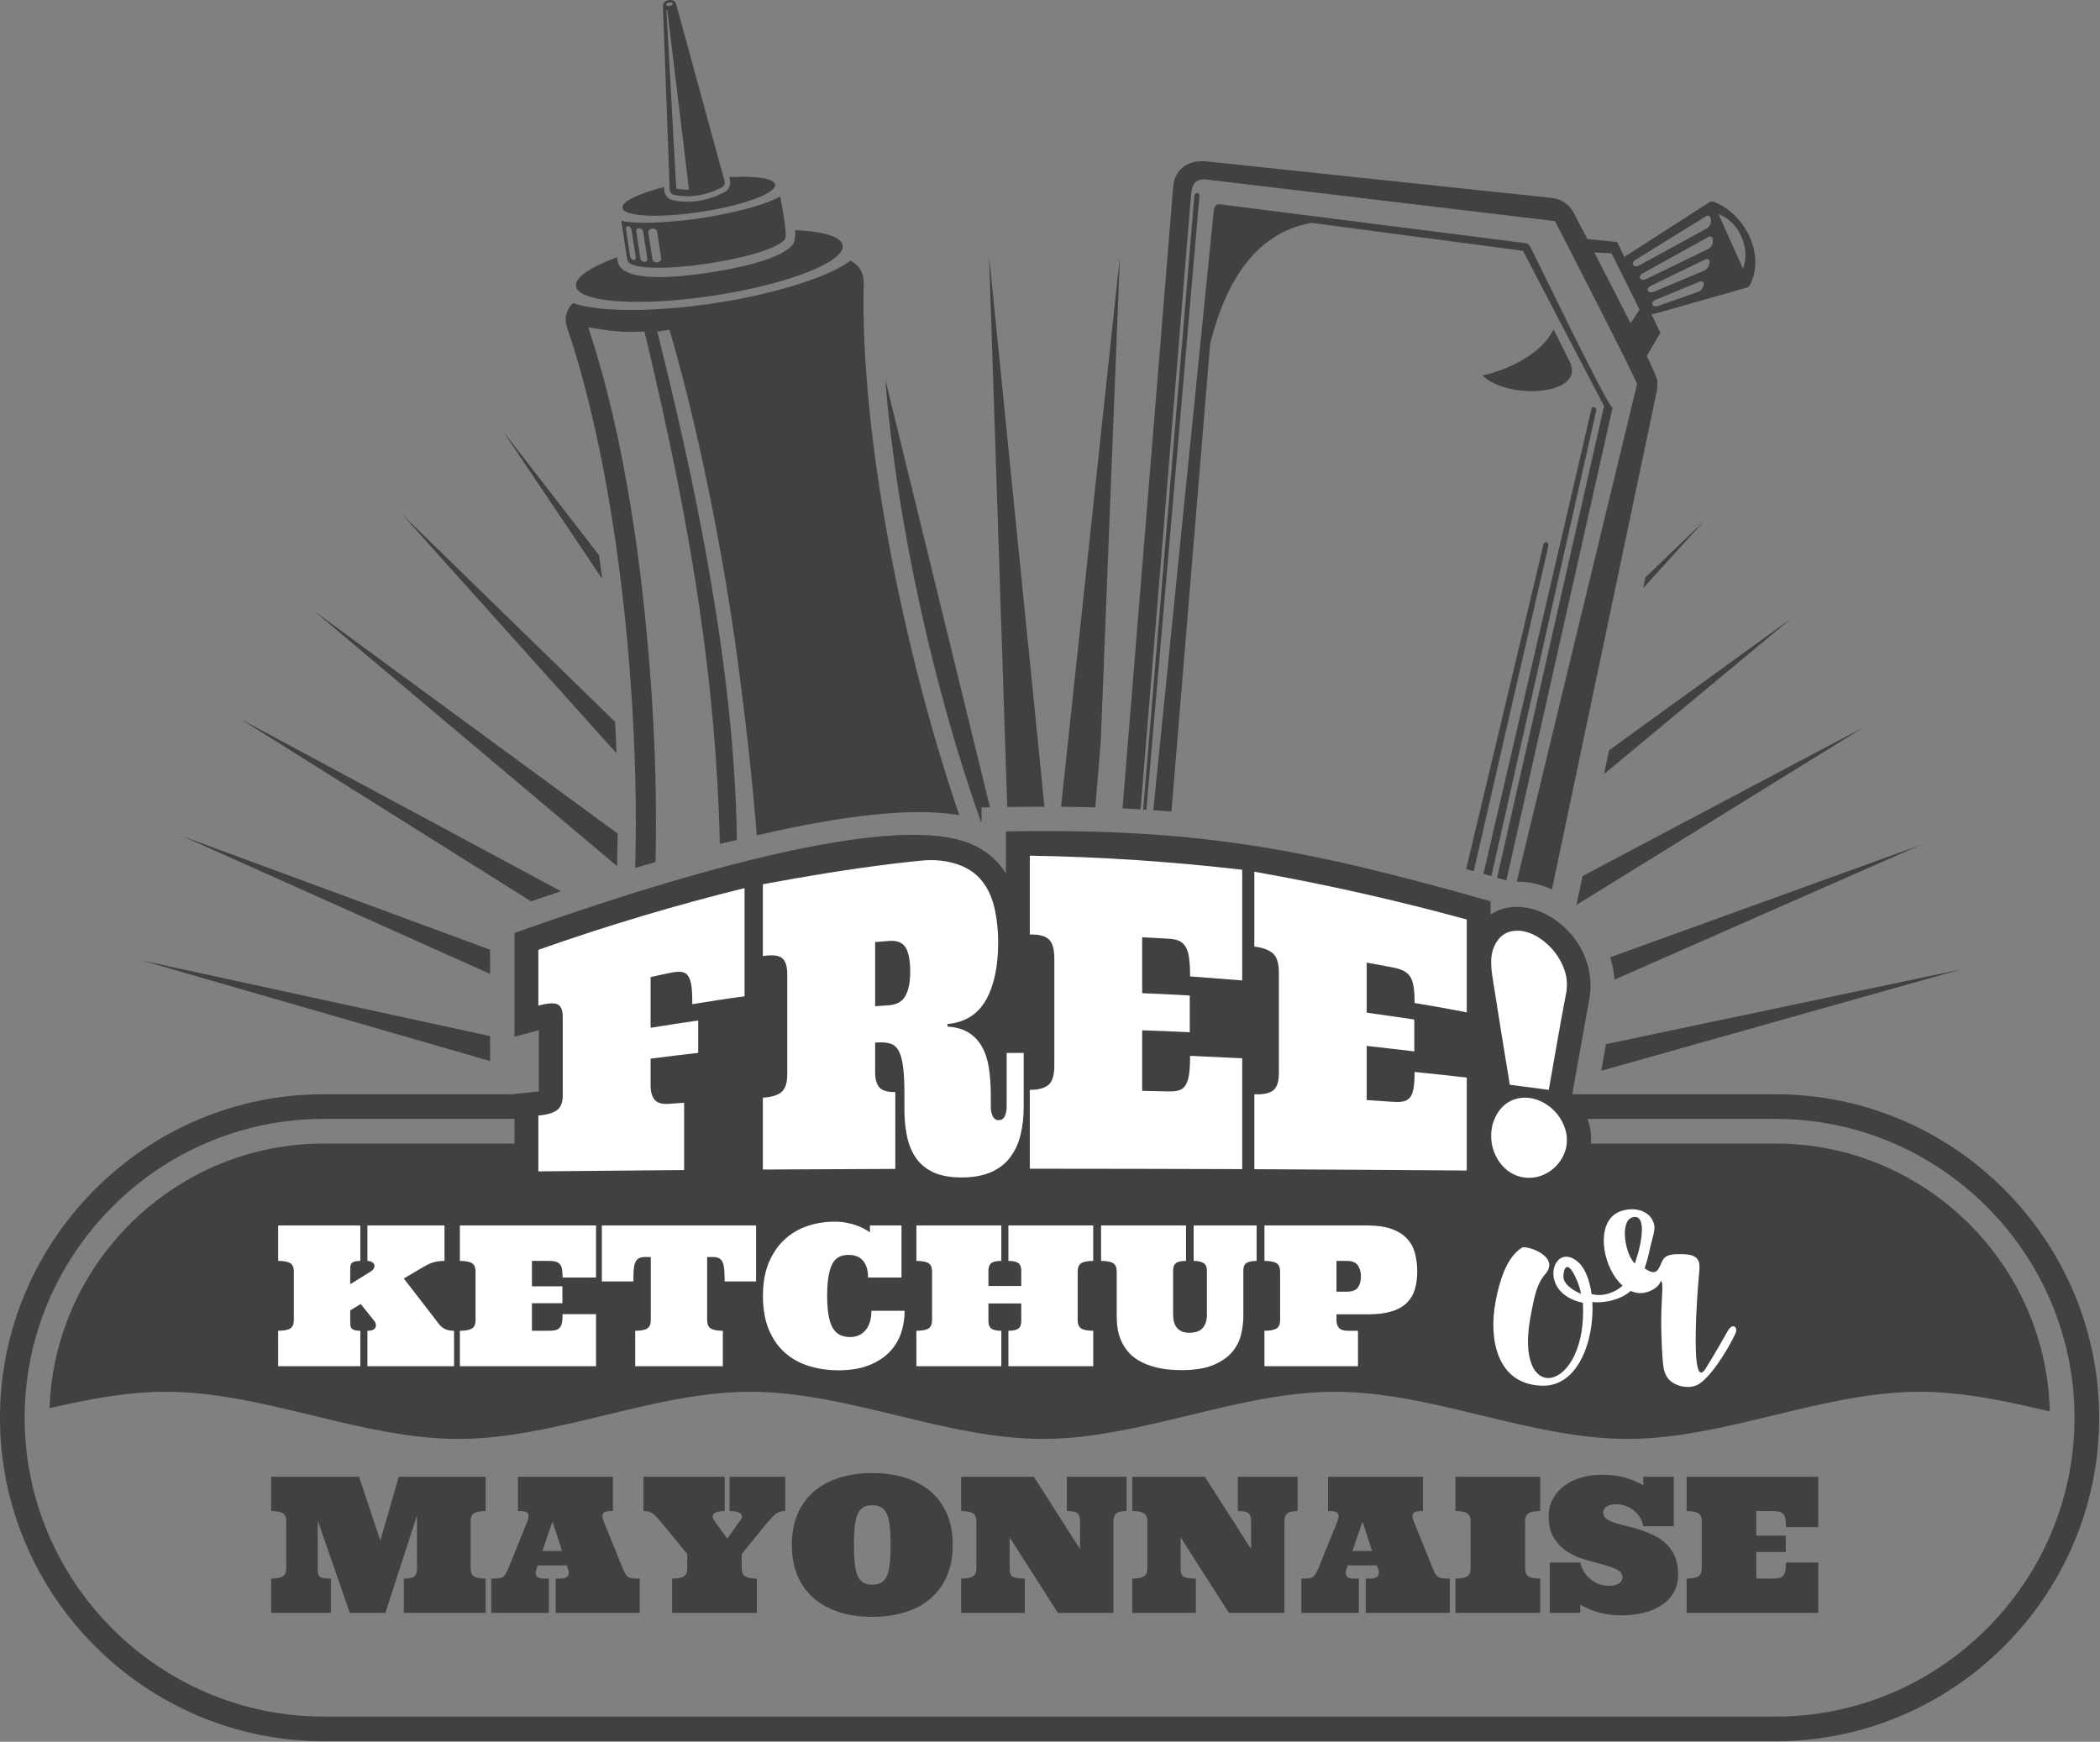 <?xml version="1.0" encoding="UTF-8" standalone="no"?>
<!DOCTYPE svg PUBLIC "-//W3C//DTD SVG 1.1//EN" "http://www.w3.org/Graphics/SVG/1.1/DTD/svg11.dtd">
<svg width="100%" height="100%" viewBox="0 0 258 214" version="1.1" xmlns="http://www.w3.org/2000/svg" xmlns:xlink="http://www.w3.org/1999/xlink" xml:space="preserve" xmlns:serif="http://www.serif.com/" style="fill-rule:evenodd;clip-rule:evenodd;stroke-linejoin:round;stroke-miterlimit:1.414;">
    <rect x="0" y="0" width="258" height="214" fill="#808080" stroke="none"/>
    <g transform="matrix(1,0,0,1,-379.582,-28.59)">
        <g transform="matrix(1,0,0,1,0,-0.001)">
            <path d="M588.941,92.607L588.136,93.381L581.729,99.546L581.455,100.85L588.136,93.495L588.941,92.607Z" style="fill:rgb(65,64,66);fill-rule:nonzero;"/>
        </g>
        <g transform="matrix(1,0,0,1,0,-0.001)">
            <path d="M447.461,112.386L455.324,121.149C455.277,119.865 455.218,118.575 455.151,117.281L447.461,109.79L438.753,101.305L429.001,91.802L438.753,102.678L447.461,112.386Z" style="fill:rgb(65,64,66);fill-rule:nonzero;"/>
        </g>
        <g transform="matrix(1,0,0,1,0,-0.001)">
            <path d="M424.472,139.626L402.034,131.349L424.472,141.389L438.753,147.783L439.792,148.248L439.792,145.278L438.753,144.896L424.472,139.626Z" style="fill:rgb(65,64,66);fill-rule:nonzero;"/>
        </g>
        <g transform="matrix(1,0,0,1,0,-0.001)">
            <path d="M424.472,152.567L396.996,146.597L424.472,154.534L438.753,158.659L439.792,158.961L439.792,155.898L438.753,155.669L424.472,152.567Z" style="fill:rgb(65,64,66);fill-rule:nonzero;"/>
        </g>
        <g transform="matrix(1,0,0,1,0,-0.001)">
            <path d="M438.753,132.858L424.472,125.181L409.147,116.948L424.472,126.561L438.753,135.526L444.826,139.339C445.704,139.037 446.583,138.739 447.461,138.447L448.505,138.097L447.461,137.538L438.753,132.858Z" style="fill:rgb(65,64,66);fill-rule:nonzero;"/>
        </g>
        <g transform="matrix(1,0,0,1,0,-0.001)">
            <path d="M453.567,99.712C453.44,98.734 453.31,97.769 453.173,96.801L447.461,89.419L441.357,81.537L447.461,90.626L453.567,99.712Z" style="fill:rgb(65,64,66);fill-rule:nonzero;"/>
        </g>
        <g transform="matrix(1,0,0,1,0,-0.001)">
            <path d="M599.624,104.597L588.136,112.913L577.26,120.778L576.646,123.703L588.136,114.151L599.624,104.597Z" style="fill:rgb(65,64,66);fill-rule:nonzero;"/>
        </g>
        <g transform="matrix(1,0,0,1,0,-0.001)">
            <path d="M577.41,146.208C577.687,147.096 577.861,148.016 577.933,148.956L588.136,144.466L615.509,132.424L588.136,142.329L577.41,146.208Z" style="fill:rgb(65,64,66);fill-rule:nonzero;"/>
        </g>
        <g transform="matrix(1,0,0,1,0,-0.001)">
            <path d="M588.136,154.517L576.892,156.883L576.306,160.151L588.136,156.821L620.394,147.728L588.136,154.517Z" style="fill:rgb(65,64,66);fill-rule:nonzero;"/>
        </g>
        <g transform="matrix(1,0,0,1,0,-0.001)">
            <path d="M608.536,117.954L588.136,128.754L574.009,136.23L573.26,139.779L588.136,130.579L608.536,117.954Z" style="fill:rgb(65,64,66);fill-rule:nonzero;"/>
        </g>
        <g transform="matrix(1,0,0,1,0,-0.001)">
            <path d="M488.354,75.24C489.684,92.354 494.241,113.093 500.089,129.541L500.17,129.576L500.17,127.796L501.154,127.779L501.207,127.779L501.154,127.571L488.354,75.24Z" style="fill:rgb(65,64,66);fill-rule:nonzero;"/>
        </g>
        <g transform="matrix(1,0,0,1,0,-0.001)">
            <path d="M438.753,118.759L424.472,108.281L418.197,103.678L424.472,108.968L438.753,120.997L447.461,128.331L455.394,135.013C455.432,133.698 455.456,132.365 455.468,131.016L447.461,125.142L438.753,118.759Z" style="fill:rgb(65,64,66);fill-rule:nonzero;"/>
        </g>
        <g transform="matrix(1,0,0,1,0,-0.001)">
            <path d="M501.101,60.134L501.154,61.709L503.33,127.744C504.855,127.72 506.382,127.706 507.902,127.709L501.154,60.651L501.101,60.134Z" style="fill:rgb(65,64,66);fill-rule:nonzero;"/>
        </g>
        <g transform="matrix(1,0,0,1,0,-0.001)">
            <path d="M514.154,127.793L514.827,119.546L517.162,60.214L509.938,127.716C511.347,127.73 512.749,127.758 514.154,127.793Z" style="fill:rgb(65,64,66);fill-rule:nonzero;"/>
        </g>
        <g transform="matrix(1,0,0,1,0,-0.001)">
            <path d="M597.733,163.041L508.53,163.041L419.328,163.041C397.468,163.041 379.582,180.929 379.582,202.789C379.582,224.649 397.468,242.534 419.328,242.534L597.733,242.534C619.596,242.534 637.481,224.649 637.481,202.789C637.481,180.929 619.596,163.041 597.733,163.041ZM597.733,239.505L508.53,239.505L419.328,239.505C399.133,239.505 382.611,222.984 382.611,202.789C382.611,182.591 399.133,166.07 419.328,166.07L597.733,166.07C617.931,166.07 634.452,182.591 634.452,202.789C634.452,222.984 617.931,239.505 597.733,239.505Z" style="fill:rgb(65,64,66);"/>
        </g>
        <g transform="matrix(1,0,0,1,0,-0.001)">
            <path d="M419.328,169.099L597.733,169.099C616.005,169.099 631,183.836 631.413,202.015C626.081,200.739 620.752,199.597 615.419,199.597C603.45,199.597 591.481,205.388 579.512,205.388C567.543,205.388 555.574,199.597 543.601,199.597C531.635,199.597 519.663,205.388 507.693,205.388C495.724,205.388 483.755,199.597 471.784,199.597C459.815,199.597 447.844,205.388 435.875,205.388C423.906,205.388 411.935,199.597 399.966,199.597C395.199,199.597 390.432,200.513 385.664,201.616C386.285,183.624 401.191,169.099 419.328,169.099Z" style="fill:rgb(65,64,66);"/>
        </g>
        <g transform="matrix(1,0,0,1,0,-0.001)">
            <path d="M422.608,186.383L424.931,184.939C425.221,184.783 425.412,184.62 425.502,184.45C425.59,184.284 425.615,184.131 425.571,183.996C425.528,183.857 425.427,183.743 425.266,183.652C425.106,183.562 424.924,183.517 424.721,183.517L424.721,179.163L434.192,179.163L434.192,183.517C433.693,183.517 433.254,183.572 432.879,183.677C432.503,183.784 432.085,183.972 431.624,184.246L429.193,185.678L433.136,190.785C433.278,190.986 433.417,191.17 433.554,191.33C433.691,191.489 433.839,191.628 434,191.743C434.16,191.854 434.349,191.944 434.564,192.006C434.779,192.069 435.046,192.1 435.367,192.1L435.367,196.454L424.721,196.454L424.721,192.1C425.058,192.1 425.302,192.051 425.455,191.958C425.608,191.864 425.703,191.749 425.741,191.611C425.781,191.476 425.778,191.344 425.731,191.212C425.684,191.083 425.635,190.986 425.589,190.924L423.899,188.811L422.608,189.599L422.608,190.924C422.608,191.136 422.615,191.312 422.631,191.455C422.647,191.594 422.697,191.715 422.784,191.812C422.871,191.909 422.997,191.982 423.166,192.027C423.334,192.076 423.563,192.1 423.852,192.1L423.852,196.454L413.756,196.454L413.756,192.1C414.445,192.1 414.939,192.006 415.236,191.823C415.533,191.639 415.682,191.291 415.682,190.785L415.682,184.846C415.682,184.329 415.533,183.978 415.236,183.794C414.939,183.611 414.445,183.517 413.756,183.517L413.756,179.163L423.852,179.163L423.852,183.517C423.563,183.517 423.334,183.541 423.166,183.59C422.997,183.635 422.871,183.708 422.784,183.805C422.697,183.906 422.647,184.027 422.631,184.169C422.615,184.315 422.608,184.492 422.608,184.704L422.608,186.383Z" style="fill:white;fill-rule:nonzero;"/>
        </g>
        <g transform="matrix(1,0,0,1,0,-0.001)">
            <path d="M447.046,192.1C447.367,192.1 447.634,192.072 447.85,192.017C448.064,191.961 448.236,191.857 448.366,191.705C448.495,191.552 448.584,191.344 448.63,191.077C448.677,190.813 448.701,190.473 448.701,190.057L452.809,190.057L452.809,196.454L436.082,196.454L436.082,192.1C436.77,192.1 437.265,192.006 437.561,191.823C437.858,191.639 438.007,191.291 438.007,190.785L438.007,184.846C438.007,184.329 437.858,183.978 437.561,183.794C437.265,183.611 436.77,183.517 436.082,183.517L436.082,179.163L452.809,179.163L452.809,185.561L448.701,185.561C448.701,185.147 448.677,184.808 448.63,184.54C448.584,184.273 448.495,184.065 448.366,183.919C448.236,183.77 448.064,183.666 447.85,183.607C447.634,183.548 447.367,183.517 447.046,183.517L444.934,183.517L444.934,186.639L448.677,186.639L448.677,188.717L444.934,188.717L444.934,192.1L447.046,192.1Z" style="fill:white;fill-rule:nonzero;"/>
        </g>
        <g transform="matrix(1,0,0,1,0,-0.001)">
            <path d="M472.471,179.163L472.471,186.042L468.61,186.042C468.61,185.519 468.596,185.061 468.568,184.676C468.541,184.287 468.48,183.975 468.386,183.735C468.293,183.496 468.15,183.323 467.958,183.208C467.767,183.094 467.51,183.038 467.189,183.038L466.46,183.038L466.46,190.785C466.46,191.291 466.61,191.639 466.908,191.823C467.205,192.006 467.697,192.1 468.386,192.1L468.386,196.454L457.623,196.454L457.623,192.1C458.311,192.1 458.802,192.006 459.095,191.823C459.389,191.639 459.536,191.291 459.536,190.785L459.536,183.038L458.819,183.038C458.499,183.038 458.242,183.094 458.051,183.208C457.858,183.323 457.714,183.496 457.617,183.735C457.519,183.975 457.458,184.287 457.435,184.676C457.411,185.061 457.399,185.519 457.399,186.042L453.525,186.042L453.525,179.163L472.471,179.163Z" style="fill:white;fill-rule:nonzero;"/>
        </g>
        <g transform="matrix(1,0,0,1,0,-0.001)">
            <path d="M482.097,178.695C482.621,178.695 483.112,178.736 483.57,178.823C484.027,178.91 484.444,179.021 484.82,179.16C485.195,179.295 485.52,179.44 485.793,179.593C486.067,179.746 486.292,179.885 486.463,180.009L486.463,179.163L490.336,179.163L490.336,185.561L486.229,185.561C486.229,185.037 486.163,184.6 486.035,184.246C485.906,183.895 485.733,183.607 485.518,183.389C485.302,183.17 485.051,183.014 484.761,182.92C484.472,182.827 484.158,182.778 483.821,182.778C483.36,182.778 482.964,182.868 482.636,183.041C482.307,183.219 482.04,183.503 481.832,183.895C481.625,184.287 481.469,184.808 481.363,185.457C481.257,186.105 481.204,186.896 481.204,187.826C481.204,188.773 481.261,189.567 481.376,190.202C481.488,190.841 481.66,191.357 481.891,191.753C482.121,192.148 482.418,192.433 482.777,192.61C483.138,192.787 483.568,192.873 484.069,192.873C484.404,192.873 484.73,192.808 485.043,192.679C485.356,192.551 485.632,192.353 485.87,192.086C486.109,191.823 486.296,191.489 486.434,191.09C486.571,190.691 486.638,190.209 486.638,189.647L490.723,189.647C490.723,190.64 490.567,191.58 490.255,192.464C489.941,193.349 489.452,194.123 488.788,194.789C488.122,195.452 487.276,195.982 486.252,196.371C485.226,196.763 484.01,196.957 482.602,196.957C481.334,196.957 480.133,196.787 479.004,196.444C477.873,196.097 476.886,195.559 476.044,194.824C475.203,194.088 474.539,193.141 474.05,191.989C473.561,190.834 473.316,189.446 473.316,187.826C473.316,186.206 473.564,184.821 474.062,183.666C474.558,182.511 475.215,181.567 476.034,180.832C476.851,180.096 477.785,179.555 478.834,179.211C479.882,178.868 480.969,178.695 482.097,178.695Z" style="fill:white;fill-rule:nonzero;"/>
        </g>
        <g transform="matrix(1,0,0,1,0,-0.001)">
            <path d="M505.053,188.742L501.019,188.742L501.019,190.924C501.019,191.34 501.132,191.639 501.364,191.823C501.594,192.006 502.007,192.1 502.602,192.1L502.602,196.454L492.167,196.454L492.167,192.1C492.855,192.1 493.35,192.006 493.646,191.823C493.943,191.639 494.092,191.291 494.092,190.785L494.092,184.846C494.092,184.329 493.943,183.978 493.646,183.794C493.35,183.611 492.855,183.517 492.167,183.517L492.167,179.163L502.602,179.163L502.602,183.517C502.007,183.517 501.594,183.611 501.364,183.794C501.132,183.978 501.019,184.28 501.019,184.704L501.019,186.594L505.053,186.594L505.053,184.704C505.053,184.28 504.939,183.978 504.703,183.794C504.47,183.611 504.058,183.517 503.471,183.517L503.471,179.163L513.893,179.163L513.893,183.517C513.206,183.517 512.713,183.611 512.422,183.794C512.127,183.978 511.982,184.329 511.982,184.846L511.982,190.785C511.982,191.291 512.127,191.639 512.422,191.823C512.713,192.006 513.206,192.1 513.893,192.1L513.893,196.454L503.471,196.454L503.471,192.1C504.058,192.1 504.47,192.006 504.703,191.823C504.939,191.639 505.053,191.34 505.053,190.924L505.053,188.742Z" style="fill:white;fill-rule:nonzero;"/>
        </g>
        <g transform="matrix(1,0,0,1,0,-0.001)">
            <path d="M525.293,179.163L525.293,183.517C524.697,183.517 524.284,183.611 524.051,183.794C523.823,183.978 523.708,184.28 523.708,184.704L523.708,190.126C523.708,190.417 523.739,190.695 523.801,190.962C523.864,191.226 523.971,191.465 524.125,191.67C524.277,191.878 524.482,192.041 524.735,192.163C524.988,192.284 525.311,192.346 525.703,192.346C526.452,192.346 527.001,192.148 527.347,191.753C527.691,191.357 527.861,190.823 527.861,190.15L527.861,184.752C527.861,184.266 527.718,183.94 527.43,183.77C527.139,183.603 526.74,183.517 526.23,183.517L526.23,179.163L533.966,179.163L533.966,183.517C533.443,183.517 533.037,183.593 532.759,183.746C532.475,183.898 532.336,184.218 532.336,184.704L532.336,190.303C532.336,191.024 532.243,191.774 532.058,192.551C531.875,193.328 531.517,194.043 530.98,194.688C530.442,195.333 529.678,195.868 528.686,196.294C527.691,196.721 526.376,196.936 524.738,196.936C523.551,196.936 522.528,196.829 521.671,196.614C520.814,196.398 520.089,196.114 519.493,195.76C518.896,195.41 518.424,195.007 518.074,194.56C517.723,194.109 517.449,193.644 517.258,193.162C517.064,192.679 516.939,192.211 516.877,191.753C516.814,191.295 516.78,190.875 516.78,190.49L516.78,184.846C516.78,184.329 516.634,183.978 516.335,183.794C516.037,183.611 515.544,183.517 514.857,183.517L514.857,179.163L525.293,179.163Z" style="fill:white;fill-rule:nonzero;"/>
        </g>
        <g transform="matrix(1,0,0,1,0,-0.001)">
            <path d="M543.778,190.081L543.778,190.785C543.778,191.198 543.882,191.52 544.09,191.753C544.298,191.986 544.673,192.1 545.221,192.1L546.421,192.1L546.421,196.454L534.927,196.454L534.927,192.1C535.618,192.1 536.111,192.006 536.409,191.823C536.704,191.639 536.853,191.291 536.853,190.785L536.853,184.846C536.853,184.329 536.704,183.978 536.409,183.794C536.111,183.611 535.618,183.517 534.927,183.517L534.927,179.163L547.594,179.163C548.752,179.163 549.724,179.302 550.504,179.576C551.286,179.85 551.917,180.231 552.388,180.721C552.861,181.21 553.201,181.8 553.398,182.497C553.596,183.194 553.7,183.961 553.7,184.797C553.7,185.644 553.596,186.39 553.398,187.042C553.201,187.69 552.861,188.242 552.388,188.7C551.917,189.158 551.286,189.501 550.504,189.734C549.724,189.966 548.752,190.081 547.594,190.081L543.778,190.081ZM543.778,187.298L545.047,187.298C545.704,187.298 546.158,187.125 546.408,186.782C546.658,186.438 546.783,185.984 546.783,185.421C546.783,184.887 546.658,184.44 546.408,184.072C546.158,183.704 545.704,183.517 545.047,183.517L543.778,183.517L543.778,187.298Z" style="fill:white;fill-rule:nonzero;"/>
        </g>
        <g transform="matrix(1,0,0,1,0,-0.001)">
            <path d="M579.931,187.205C578.346,188.596 575.96,188.693 575.216,188.565C575.473,193.248 573.468,199.191 568.785,198.837C563.518,198.546 562.453,193.183 563.324,188.499C563.775,186.171 564.618,183.069 566.588,181.876C567.106,181.584 571.338,182.941 569.43,185.137C568.299,186.431 568.043,188.239 567.688,189.984C565.33,201.679 574.666,199.743 574.051,188.662C568.237,187.465 570.432,180.745 573.6,183.781C574.374,184.558 574.89,185.945 575.12,187.593C576.57,187.951 577.993,187.399 578.929,186.56C576.667,184.558 575.668,179.808 577.767,177.935C579.124,176.769 582.384,176.738 582.839,179.226C582.905,179.777 582.579,180.811 582.419,181.456C582.127,182.619 582.259,182.459 581.642,184.429C583.227,185.561 583.356,184.394 583.841,183.458C584.261,182.65 585.295,182.685 586.103,182.685C588.105,182.685 588.462,183.361 588.366,184.589C588.331,184.978 588.105,187.496 587.977,190.178C587.814,194.251 587.845,198.771 589.139,196.739C589.979,195.413 591.53,192.7 591.852,192.118C592.466,191.052 593.146,191.666 592.793,192.44C591.981,194.185 589.718,197.998 588.074,198.771C586.877,199.323 585.229,198.837 584.549,197.998C584.165,197.543 583.97,196.898 583.904,196.222C583.841,195.802 583.647,192.988 583.678,190.373C583.71,188.142 584.002,185.98 583.613,185.98C583.453,186.462 583.099,186.785 582.71,187.014C581.708,187.593 580.771,187.593 579.931,187.205ZM573.826,187.562C573.663,186.657 573.211,185.526 572.76,184.814C571.953,183.555 571.629,184.752 571.661,185.495C571.727,186.754 573.826,187.562 573.826,187.562ZM580.289,178.129C578.412,178.417 579.318,182.972 580.449,183.815C580.934,182.23 580.869,182.521 581.094,181.456C581.226,180.811 581.774,177.9 580.289,178.129Z" style="fill:white;fill-rule:nonzero;"/>
        </g>
        <g transform="matrix(1,0,0,1,0,-0.001)">
            <path d="M429.191,226.762L429.191,222.55C429.856,222.55 430.293,222.46 430.501,222.283C430.71,222.106 430.814,221.769 430.814,221.28L430.814,214.762L426.931,226.762L422.562,226.762L418.612,215.4L418.612,221.416C418.612,221.665 418.634,221.863 418.68,222.013C418.725,222.158 418.806,222.273 418.922,222.356C419.041,222.439 419.207,222.495 419.422,222.516C419.639,222.54 419.909,222.55 420.234,222.55L420.234,226.762L412.889,226.762L412.889,222.55C413.555,222.55 414.032,222.46 414.32,222.283C414.608,222.106 414.752,221.769 414.752,221.28L414.752,215.535C414.752,215.036 414.608,214.696 414.32,214.519C414.032,214.342 413.555,214.251 412.889,214.251L412.889,210.04L423.696,210.04L426.307,217.884L428.578,210.04L439.249,210.04L439.249,214.251C438.583,214.251 438.108,214.342 437.823,214.519C437.541,214.696 437.398,215.036 437.398,215.535L437.398,221.28C437.398,221.769 437.541,222.106 437.823,222.283C438.108,222.46 438.583,222.55 439.249,222.55L439.249,226.762L429.191,226.762Z" style="fill:rgb(65,64,66);fill-rule:nonzero;"/>
        </g>
        <g transform="matrix(1,0,0,1,0,-0.001)">
            <path d="M449.227,220.927L445.64,220.927L445.48,221.416C445.36,221.742 445.367,222.013 445.502,222.228C445.64,222.443 445.928,222.55 446.366,222.55L447.013,222.55L447.013,226.762L439.941,226.762L439.941,222.55L440.406,222.55C440.951,222.55 441.317,222.443 441.502,222.228C441.688,222.013 441.867,221.697 442.042,221.28L444.368,215.535C444.535,215.095 444.563,214.772 444.453,214.564C444.344,214.356 444.012,214.251 443.461,214.251L443.221,214.251L443.221,210.04L454.891,210.04L454.891,214.251L454.665,214.251C454.105,214.251 453.77,214.363 453.659,214.581C453.55,214.8 453.583,215.119 453.756,215.535L456.084,221.28C456.174,221.492 456.256,221.676 456.327,221.829C456.399,221.985 456.488,222.117 456.594,222.228C456.7,222.335 456.842,222.418 457.019,222.47C457.198,222.522 457.427,222.55 457.706,222.55L458.172,222.55L458.172,226.762L447.853,226.762L447.853,222.55L448.478,222.55C448.909,222.55 449.199,222.443 449.347,222.228C449.494,222.013 449.506,221.742 449.386,221.416L449.227,220.927ZM446.219,219.157L448.637,219.157L447.501,215.67L447.411,215.67L446.219,219.157Z" style="fill:rgb(65,64,66);fill-rule:nonzero;"/>
        </g>
        <g transform="matrix(1,0,0,1,0,-0.001)">
            <path d="M460.738,215.535C460.563,215.362 460.416,215.195 460.294,215.042C460.172,214.887 460.043,214.751 459.904,214.637C459.763,214.526 459.595,214.432 459.397,214.359C459.201,214.29 458.948,214.251 458.637,214.251L458.637,210.04L468.615,210.04L468.615,214.251C467.949,214.251 467.508,214.363 467.293,214.581C467.077,214.8 467.084,215.074 467.311,215.4L468.877,217.579L468.967,217.579L470.523,215.4C470.787,215.105 470.816,214.838 470.608,214.605C470.4,214.37 469.935,214.251 469.217,214.251L469.217,210.04L476.05,210.04L476.05,214.251C475.824,214.251 475.625,214.276 475.455,214.321C475.285,214.366 475.126,214.439 474.978,214.543C474.831,214.644 474.679,214.775 474.523,214.938C474.369,215.102 474.182,215.299 473.961,215.535L470.704,219.532L470.704,221.28C470.704,221.769 470.848,222.106 471.136,222.283C471.423,222.46 471.899,222.55 472.565,222.55L472.565,226.762L462.157,226.762L462.157,222.55C462.821,222.55 463.298,222.46 463.586,222.283C463.875,222.106 464.018,221.769 464.018,221.28L464.018,219.532L460.738,215.535Z" style="fill:rgb(65,64,66);fill-rule:nonzero;"/>
        </g>
        <g transform="matrix(1,0,0,1,0,-0.001)">
            <path d="M476.867,218.418C476.867,216.957 477.106,215.678 477.587,214.574C478.067,213.475 478.747,212.555 479.625,211.812C480.502,211.07 481.545,210.515 482.752,210.144C483.96,209.773 485.294,209.585 486.754,209.585C488.207,209.585 489.539,209.773 490.75,210.144C491.96,210.515 493.002,211.07 493.877,211.812C494.752,212.555 495.428,213.475 495.908,214.574C496.389,215.678 496.63,216.957 496.63,218.418C496.63,219.872 496.389,221.148 495.908,222.248C495.428,223.352 494.752,224.274 493.877,225.02C493.002,225.766 491.96,226.325 490.75,226.693C489.539,227.064 488.207,227.251 486.754,227.251C485.294,227.251 483.96,227.064 482.752,226.693C481.545,226.325 480.502,225.766 479.625,225.02C478.747,224.274 478.067,223.352 477.587,222.248C477.106,221.148 476.867,219.872 476.867,218.418ZM484.494,218.418C484.494,219.334 484.529,220.101 484.597,220.718C484.666,221.332 484.784,221.832 484.954,222.217C485.126,222.599 485.353,222.873 485.641,223.043C485.929,223.213 486.3,223.3 486.754,223.3C487.185,223.3 487.549,223.213 487.844,223.043C488.139,222.873 488.371,222.599 488.541,222.217C488.711,221.832 488.831,221.332 488.898,220.718C488.968,220.101 489.001,219.334 489.001,218.418C489.001,217.516 488.968,216.753 488.898,216.125C488.831,215.497 488.711,214.994 488.541,214.616C488.371,214.238 488.139,213.964 487.844,213.793C487.549,213.623 487.185,213.537 486.754,213.537C486.3,213.537 485.929,213.623 485.641,213.793C485.353,213.964 485.126,214.238 484.954,214.616C484.784,214.994 484.666,215.497 484.597,216.125C484.529,216.753 484.494,217.516 484.494,218.418Z" style="fill:rgb(65,64,66);fill-rule:nonzero;"/>
        </g>
        <g transform="matrix(1,0,0,1,0,-0.001)">
            <path d="M517.994,210.04L517.994,214.251C517.328,214.251 516.89,214.363 516.683,214.581C516.474,214.8 516.371,215.119 516.371,215.535L516.371,226.762L509.549,226.762L503.625,217.489L503.625,221.416C503.625,221.909 503.766,222.221 504.054,222.353C504.342,222.484 504.818,222.55 505.484,222.55L505.484,226.762L497.674,226.762L497.674,222.55C498.34,222.55 498.817,222.46 499.105,222.283C499.393,222.106 499.537,221.769 499.537,221.28L499.537,215.535C499.537,215.036 499.393,214.696 499.105,214.519C498.817,214.342 498.34,214.251 497.674,214.251L497.674,210.04L506.597,210.04L512.273,218.928L512.273,215.535C512.273,215.036 512.169,214.696 511.96,214.519C511.752,214.342 511.316,214.251 510.65,214.251L510.65,210.04L517.994,210.04Z" style="fill:rgb(65,64,66);fill-rule:nonzero;"/>
        </g>
        <g transform="matrix(1,0,0,1,0,-0.001)">
            <path d="M539.004,210.04L539.004,214.251C538.338,214.251 537.901,214.363 537.693,214.581C537.485,214.8 537.38,215.119 537.38,215.535L537.38,226.762L530.56,226.762L524.634,217.489L524.634,221.416C524.634,221.909 524.78,222.221 525.064,222.353C525.356,222.484 525.832,222.55 526.498,222.55L526.498,226.762L518.688,226.762L518.688,222.55C519.354,222.55 519.83,222.46 520.117,222.283C520.405,222.106 520.547,221.769 520.547,221.28L520.547,215.535C520.547,215.036 520.405,214.696 520.117,214.519C519.83,214.342 519.354,214.251 518.688,214.251L518.688,210.04L527.611,210.04L533.287,218.928L533.287,215.535C533.287,215.036 533.182,214.696 532.974,214.519C532.766,214.342 532.33,214.251 531.663,214.251L531.663,210.04L539.004,210.04Z" style="fill:rgb(65,64,66);fill-rule:nonzero;"/>
        </g>
        <g transform="matrix(1,0,0,1,0,-0.001)">
            <path d="M548.746,220.927L545.159,220.927L545,221.416C544.881,221.742 544.888,222.013 545.02,222.228C545.159,222.443 545.447,222.55 545.887,222.55L546.533,222.55L546.533,226.762L539.462,226.762L539.462,222.55L539.927,222.55C540.468,222.55 540.835,222.443 541.023,222.228C541.208,222.013 541.384,221.697 541.561,221.28L543.889,215.535C544.055,215.095 544.084,214.772 543.972,214.564C543.861,214.356 543.532,214.251 542.98,214.251L542.741,214.251L542.741,210.04L554.408,210.04L554.408,214.251L554.186,214.251C553.624,214.251 553.291,214.363 553.179,214.581C553.069,214.8 553.103,215.119 553.277,215.535L555.601,221.28C555.692,221.492 555.775,221.676 555.844,221.829C555.92,221.985 556.007,222.117 556.115,222.228C556.219,222.335 556.361,222.418 556.538,222.47C556.718,222.522 556.948,222.55 557.225,222.55L557.69,222.55L557.69,226.762L547.372,226.762L547.372,222.55L547.997,222.55C548.426,222.55 548.718,222.443 548.864,222.228C549.013,222.013 549.023,221.742 548.906,221.416L548.746,220.927ZM545.738,219.157L548.156,219.157L547.018,215.67L546.928,215.67L545.738,219.157Z" style="fill:rgb(65,64,66);fill-rule:nonzero;"/>
        </g>
        <g transform="matrix(1,0,0,1,0,-0.001)">
            <path d="M558.394,226.762L558.394,222.55C559.06,222.55 559.536,222.46 559.827,222.283C560.112,222.106 560.257,221.769 560.257,221.28L560.257,215.535C560.257,215.036 560.112,214.696 559.827,214.519C559.536,214.342 559.06,214.251 558.394,214.251L558.394,210.04L568.805,210.04L568.805,214.251C568.139,214.251 567.664,214.342 567.379,214.519C567.095,214.696 566.953,215.036 566.953,215.535L566.953,221.28C566.953,221.769 567.095,222.106 567.379,222.283C567.664,222.46 568.139,222.55 568.805,222.55L568.805,226.762L558.394,226.762Z" style="fill:rgb(65,64,66);fill-rule:nonzero;"/>
        </g>
        <g transform="matrix(1,0,0,1,0,-0.001)">
            <path d="M585.215,216.115L581.472,216.115C581.413,215.729 581.274,215.369 581.07,215.036C580.858,214.703 580.605,214.415 580.303,214.172C579.998,213.933 579.665,213.745 579.29,213.61C578.922,213.478 578.541,213.412 578.145,213.412C577.669,213.412 577.285,213.502 576.986,213.686C576.695,213.867 576.545,214.12 576.545,214.446C576.545,214.755 576.677,215.008 576.945,215.199C577.209,215.393 577.555,215.56 577.985,215.698C578.419,215.841 578.908,215.976 579.463,216.104C580.015,216.232 580.577,216.389 581.149,216.58C581.718,216.77 582.281,216.999 582.835,217.267C583.387,217.534 583.877,217.88 584.31,218.3C584.744,218.72 585.09,219.233 585.354,219.837C585.618,220.444 585.75,221.169 585.75,222.016C585.75,222.918 585.559,223.685 585.173,224.323C584.785,224.958 584.268,225.478 583.62,225.888C582.967,226.297 582.218,226.596 581.372,226.786C580.521,226.974 579.644,227.067 578.735,227.067C577.85,227.067 577.007,226.967 576.199,226.762C575.394,226.557 574.572,226.224 573.732,225.763L573.732,226.762L569.985,226.762L569.985,220.576L573.732,220.576C573.947,221.461 574.387,222.158 575.046,222.668C575.703,223.182 576.445,223.435 577.271,223.435C577.826,223.435 578.235,223.331 578.509,223.123C578.783,222.915 578.916,222.679 578.916,222.415C578.916,221.998 578.693,221.676 578.242,221.451C577.791,221.222 577.236,221.02 576.57,220.843C575.904,220.663 575.175,220.465 574.384,220.24C573.593,220.018 572.865,219.695 572.199,219.275C571.533,218.855 570.974,218.3 570.523,217.613C570.076,216.923 569.846,216.024 569.846,214.911C569.846,214.085 570.027,213.356 570.38,212.722C570.735,212.083 571.213,211.549 571.81,211.115C572.407,210.678 573.1,210.349 573.884,210.126C574.668,209.905 575.495,209.79 576.362,209.79C577.569,209.79 578.599,209.932 579.463,210.21C580.324,210.491 580.997,210.786 581.472,211.098L581.472,210.04L585.215,210.04L585.215,216.115Z" style="fill:rgb(65,64,66);fill-rule:nonzero;"/>
        </g>
        <g transform="matrix(1,0,0,1,0,-0.001)">
            <path d="M597.4,222.55C597.709,222.55 597.968,222.522 598.176,222.47C598.385,222.418 598.551,222.318 598.676,222.168C598.801,222.023 598.884,221.822 598.933,221.561C598.975,221.305 598.999,220.975 598.999,220.576L602.971,220.576L602.971,226.762L586.797,226.762L586.797,222.55C587.463,222.55 587.939,222.46 588.227,222.283C588.515,222.106 588.657,221.769 588.657,221.28L588.657,215.535C588.657,215.036 588.515,214.696 588.227,214.519C587.939,214.342 587.463,214.251 586.797,214.251L586.797,210.04L602.971,210.04L602.971,216.229L598.999,216.229C598.999,215.827 598.975,215.497 598.933,215.24C598.884,214.984 598.801,214.783 598.676,214.637C598.551,214.495 598.385,214.394 598.176,214.338C597.968,214.279 597.709,214.251 597.4,214.251L595.356,214.251L595.356,217.273L598.975,217.273L598.975,219.282L595.356,219.282L595.356,222.55L597.4,222.55Z" style="fill:rgb(65,64,66);fill-rule:nonzero;"/>
        </g>
        <g transform="matrix(1,0,0,1,0,-0.001)">
            <path d="M567.546,58.833C567.377,58.594 567.254,58.497 567.043,58.473L529.408,53.685C529.075,53.64 528.755,53.969 528.721,54.306L523.482,106.266L521.276,128.133C522.011,128.185 522.747,128.237 523.482,128.296L523.503,128.299L528.256,70.84C529.921,64.152 533.276,57.307 540.697,55.971L566.696,59.409L576.653,78.494L563.515,136.438L563.532,136.445L564.653,136.761L577.698,78.685C577.097,78.598 568.59,60.842 567.546,58.833Z" style="fill:rgb(65,64,66);"/>
        </g>
        <g transform="matrix(1,0,0,1,0,-0.001)">
            <path d="M526.934,52.762C527.021,52.172 526.362,52.138 526.31,52.745L523.482,86.643L520.031,128.053L520.422,128.077L523.482,92.673L526.934,52.762Z" style="fill:rgb(65,64,66);"/>
        </g>
        <g transform="matrix(1,0,0,1,0,-0.001)">
            <path d="M592.369,54.75C591.717,54.177 590.985,53.719 590.197,53.404C589.982,53.317 589.756,53.338 589.559,53.463L584.979,56.405L579.29,60.065C579.227,60.103 579.213,60.176 579.168,60.225L578.27,58.33L574.588,57.949C573.829,56.484 573.24,55.34 572.961,54.805C572.42,53.73 571.408,53.036 570.21,52.908L527.694,48.412C526.116,48.245 523.93,48.918 523.711,51.589L523.482,54.399L517.494,127.917C518.234,127.953 518.972,127.987 519.708,128.032L523.482,82.091L525.866,53.06C526.002,51.451 526.171,50.451 527.91,50.66L570.624,55.759C570.644,55.773 580.761,75.476 580.702,75.795L565.926,136.92C567.408,136.9 568.875,137.247 570.249,137.882L583.155,76.544L583.203,75.368C583.162,75.056 582.655,73.911 581.899,72.329L583.571,69.487L582.46,67.153C582.558,67.17 582.659,67.205 582.759,67.173L584.979,66.542L592.369,64.447L594.156,63.936C594.346,63.881 594.493,63.767 594.583,63.586C596.095,60.658 594.853,56.929 592.369,54.75ZM575.453,59.61L577.573,59.714L581.017,66.643L579.908,68.301C578.464,65.442 576.813,62.233 575.453,59.61ZM580.556,60.495L584.979,57.758L589.215,55.142C589.32,55.076 589.437,55.069 589.545,55.121C589.656,55.177 589.725,55.27 589.74,55.388C589.753,55.472 589.767,55.555 589.774,55.638C589.83,56.072 589.625,56.474 589.24,56.682L584.979,59.01L581.077,61.144C580.303,61.623 579.783,60.97 580.556,60.495ZM588.837,63.794C588.733,64.117 588.507,64.346 588.192,64.46L584.979,65.591L583.421,66.143C582.583,66.486 582.172,65.761 583.012,65.418L584.979,64.603L588.435,63.173C588.56,63.121 588.699,63.145 588.799,63.239C588.9,63.333 588.938,63.465 588.9,63.597C588.878,63.663 588.858,63.728 588.837,63.794ZM589.555,61.109C589.479,61.449 589.264,61.706 588.945,61.845L584.979,63.513L582.884,64.398C582.058,64.78 581.622,64.072 582.447,63.69L584.979,62.455L589.126,60.446C589.247,60.384 589.385,60.401 589.49,60.485C589.597,60.568 589.642,60.696 589.615,60.828C589.597,60.922 589.577,61.016 589.555,61.109ZM590.01,58.306C589.989,58.698 589.774,59.02 589.427,59.19L584.979,61.349L581.926,62.833C581.122,63.257 580.65,62.566 581.455,62.146L584.979,60.197L589.503,57.692C589.615,57.629 589.74,57.633 589.85,57.695C589.961,57.761 590.02,57.872 590.017,57.997C590.017,58.098 590.017,58.202 590.01,58.306ZM593.715,61.602L592.369,58.594L590.717,54.913C591.342,55.128 591.897,55.496 592.369,55.964C593.812,57.404 594.451,59.787 593.715,61.602Z" style="fill:rgb(65,64,66);"/>
        </g>
        <g transform="matrix(1,0,0,1,0,-0.001)">
            <path d="M575.668,79.136C575.803,78.539 575.151,78.383 575.071,78.973L565.822,118.793L561.833,135.963L562.807,136.241L565.822,122.87L575.668,79.136Z" style="fill:rgb(65,64,66);"/>
        </g>
        <g transform="matrix(1,0,0,1,0,-0.001)">
            <path d="M569.791,95.754C569.926,95.157 569.27,95.001 569.187,95.587L565.822,109.731L559.709,135.373L560.646,135.63L565.822,113.065L569.791,95.754Z" style="fill:rgb(65,64,66);"/>
        </g>
        <g transform="matrix(1,0,0,1,0,-0.001)">
            <path d="M572.403,72.957L570.443,69.061C569.544,70.924 567.695,72.311 565.822,73.259C564.302,74.029 562.769,74.511 561.708,74.712C562.63,75.642 564.177,76.235 565.822,76.496C569.596,77.099 573.898,75.927 572.403,72.957Z" style="fill:rgb(65,64,66);"/>
        </g>
        <g transform="matrix(1,0,0,1,0,-0.001)">
            <path d="M461.86,51.901C461.873,52.214 462.091,52.474 462.398,52.537C462.547,52.568 462.696,52.592 462.844,52.609C464.189,52.814 465.479,52.665 466.731,52.255C467.247,52.089 467.75,51.874 468.251,51.624C468.539,51.475 468.681,51.156 468.598,50.84L466.731,44.019L462.844,29.802L462.648,29.084C462.547,28.716 462.183,28.563 461.824,28.595C461.417,28.629 461.014,28.9 461.031,29.333L461.824,50.92L461.86,51.901ZM461.789,28.89L461.824,28.883C462.036,28.858 462.212,28.928 462.23,29.039C462.247,29.16 462.081,29.285 461.857,29.323L461.824,29.327C461.616,29.348 461.436,29.278 461.418,29.164C461.401,29.046 461.565,28.921 461.789,28.89ZM461.565,29.851L461.824,31.991L462.844,40.425L464.231,51.891C463.775,51.905 463.314,51.87 462.844,51.79L462.664,51.763L461.824,36.515L461.455,29.844L461.565,29.851Z" style="fill:rgb(65,64,66);fill-rule:nonzero;"/>
        </g>
        <g transform="matrix(1,0,0,1,0,-0.001)">
            <path d="M457.086,54.823C457.454,54.916 457.907,54.986 458.435,55.034C458.91,55.076 459.444,55.097 460.028,55.1C460.585,55.1 461.188,55.08 461.824,55.041C462.155,55.024 462.495,54.999 462.844,54.968C463.758,54.889 464.724,54.778 465.725,54.625C466.067,54.569 466.402,54.514 466.731,54.455C471.422,53.633 474.962,52.259 474.811,51.27C474.693,50.5 472.39,50.174 469.162,50.354L469.247,50.666C469.415,51.284 469.128,51.933 468.556,52.221C467.954,52.529 467.349,52.776 466.731,52.963C465.476,53.348 464.181,53.48 462.844,53.293C462.651,53.265 462.456,53.234 462.261,53.196C462.103,53.161 461.956,53.099 461.824,53.019C461.449,52.79 461.205,52.387 461.188,51.926L461.175,51.575C460.774,51.676 460.391,51.777 460.028,51.888C459.442,52.061 458.908,52.234 458.435,52.418C457.907,52.616 457.453,52.824 457.086,53.025C456.379,53.417 456.001,53.799 456.053,54.136C456.096,54.431 456.469,54.663 457.086,54.823Z" style="fill:rgb(65,64,66);fill-rule:nonzero;"/>
        </g>
        <g transform="matrix(1,0,0,1,0,-0.001)">
            <path d="M485.696,63.319C485.722,62.313 485.282,61.438 484.463,60.859C484.335,60.769 484.205,60.689 484.069,60.623C481.384,62.604 475.02,64.676 467.432,65.834L466.731,65.938C465.399,66.129 464.102,66.282 462.844,66.4C462.502,66.431 462.161,66.462 461.824,66.486C461.213,66.532 460.613,66.57 460.028,66.601C459.484,66.629 458.953,66.646 458.435,66.66C457.975,66.67 457.524,66.677 457.086,66.677C454.035,66.67 451.546,66.379 449.964,65.824C449.869,65.921 449.778,66.025 449.695,66.136C449.088,66.934 448.932,67.895 449.256,68.846C453.35,80.822 455.975,97.02 457.086,112.753C457.64,120.556 457.817,128.24 457.621,135.238L458.435,134.992C458.965,134.835 459.494,134.686 460.028,134.53L460.115,134.506C460.148,133.077 460.168,131.651 460.171,130.228C460.18,127.3 460.131,124.362 460.028,121.427C459.85,116.379 459.51,111.334 459.029,106.318C458.853,104.462 458.656,102.578 458.435,100.673C458.058,97.464 457.616,94.207 457.086,90.949C455.86,83.375 454.181,75.805 451.85,68.808C453.89,69.13 455.182,69.366 457.086,69.366C457.501,69.366 457.945,69.355 458.435,69.332L458.757,69.317C459.191,71.135 459.618,72.939 460.028,74.733C460.657,77.463 461.255,80.173 461.824,82.865C462.174,84.53 462.518,86.189 462.844,87.847C464.492,96.17 465.821,104.41 466.731,112.826C467.415,119.165 467.86,125.607 468.023,132.268L470.112,131.79C469.972,121.017 468.617,109.738 466.731,98.89C465.581,92.288 464.237,85.842 462.844,79.774C462.507,78.3 462.166,76.846 461.824,75.42C461.328,73.335 460.827,71.312 460.334,69.342L461.824,69.116L461.831,69.116C462.162,70.237 462.504,71.427 462.844,72.686C464.136,77.432 465.477,83.077 466.731,89.231C468.069,95.806 469.304,102.959 470.273,110.214C471.229,117.368 472.027,124.542 472.558,131.224C479.851,129.538 490.421,127.526 497.435,128.75C490.625,108.843 485.223,82.126 485.696,63.319Z" style="fill:rgb(65,64,66);fill-rule:nonzero;"/>
        </g>
        <g transform="matrix(1,0,0,1,0,-0.001)">
            <path d="M457.086,65.671C457.522,65.682 457.971,65.682 458.435,65.678C458.95,65.671 459.479,65.657 460.028,65.633C460.61,65.609 461.21,65.578 461.824,65.533L462.844,65.446C464.093,65.335 465.394,65.182 466.731,64.988L467.29,64.908C476.336,63.524 483.42,60.762 483.113,58.747C482.949,57.671 480.708,57.022 477.278,56.863C477.309,57.619 477.242,58.271 476.99,58.608C475.533,60.582 469.25,61.695 466.879,62.06L466.731,62.081C465.926,62.206 464.462,62.42 462.844,62.542C462.509,62.57 462.168,62.59 461.824,62.608C461.222,62.636 460.615,62.646 460.028,62.629C459.472,62.615 458.936,62.573 458.435,62.504C457.942,62.438 457.487,62.341 457.086,62.206C456.273,61.931 455.685,61.501 455.501,60.856L455.482,60.79L455.394,60.204C452.143,61.383 450.183,62.681 450.347,63.763C450.526,64.929 453.154,65.591 457.086,65.671Z" style="fill:rgb(65,64,66);fill-rule:nonzero;"/>
        </g>
        <g transform="matrix(1,0,0,1,0,-0.001)">
            <path d="M457.086,61.005C457.4,61.171 457.86,61.293 458.435,61.373C458.897,61.438 459.434,61.477 460.028,61.487C460.584,61.498 461.188,61.487 461.824,61.456C462.155,61.442 462.497,61.421 462.844,61.394C464.084,61.3 465.411,61.147 466.731,60.946C470.988,60.29 475.16,59.142 476.021,57.976C476.341,57.542 475.741,54.386 475.438,52.724C474.251,53.428 471.85,54.198 468.858,54.819C468.168,54.968 467.455,55.103 466.731,55.228C465.432,55.451 464.107,55.627 462.844,55.742L462.774,55.746C462.45,55.78 462.134,55.805 461.824,55.829C461.196,55.881 460.594,55.915 460.028,55.936C459.46,55.957 458.927,55.964 458.435,55.957C457.942,55.947 457.491,55.926 457.086,55.891C456.632,55.85 456.235,55.794 455.907,55.721L456.646,60.543C456.7,60.728 456.853,60.876 457.086,61.005ZM459.708,56.679L459.71,56.679C459.822,56.668 459.933,56.682 460.028,56.72C460.18,56.783 460.289,56.901 460.311,57.043L460.819,60.363C460.854,60.592 460.641,60.8 460.342,60.828C460.23,60.842 460.122,60.821 460.028,60.783C459.877,60.721 459.763,60.609 459.741,60.471L459.232,57.144C459.199,56.918 459.413,56.707 459.708,56.679ZM458.113,56.623C458.231,56.627 458.344,56.672 458.435,56.748C458.523,56.828 458.585,56.936 458.603,57.05L459.113,60.37C459.147,60.599 458.984,60.776 458.75,60.769C458.632,60.766 458.523,60.717 458.435,60.644C458.342,60.564 458.278,60.46 458.261,60.346L457.751,57.026C457.716,56.793 457.879,56.616 458.113,56.623ZM456.768,56.384C456.891,56.405 457.008,56.498 457.086,56.62C457.133,56.689 457.165,56.772 457.177,56.856L457.685,60.179C457.72,60.405 457.593,60.568 457.404,60.537C457.283,60.512 457.167,60.419 457.086,60.294C457.042,60.225 457.007,60.144 456.995,60.061L456.486,56.738C456.452,56.512 456.577,56.353 456.768,56.384Z" style="fill:rgb(65,64,66);fill-rule:nonzero;"/>
        </g>
        <g transform="matrix(1,0,0,1,0,-0.001)">
            <path d="M572.729,163.121C579.636,170.41 569.697,180.429 562.713,174.504L562.713,175.368L503.166,175.124L503.166,174.979C500.205,176.558 495.471,176.651 492.51,175.038L492.51,175.139L442.79,175.478L442.79,163.006L445.789,162.698L445.787,155.165L442.79,155.974L442.79,143.221C453.015,139.613 486.324,127.953 498.168,132.015C500.307,132.747 501.969,134.013 503.166,135.921L503.166,130.745C526.903,130.326 539.961,132.882 562.713,139.332L562.713,140.952C567.803,137.597 576.31,143.713 574.814,151.485L572.729,163.121Z" style="fill:rgb(65,64,66);"/>
        </g>
        <g transform="matrix(1,0,0,1,0,-0.001)">
            <path d="M445.721,152.147C446.79,151.859 447.567,151.797 448.023,151.971C448.479,152.147 448.72,152.657 448.72,153.504L448.72,163.214C448.72,164.044 448.479,164.641 448.023,164.984C447.567,165.331 446.79,165.556 445.721,165.664C445.721,167.95 445.721,170.236 445.721,172.516C451.683,172.457 457.657,172.401 463.633,172.353C463.633,169.598 463.633,166.84 463.633,164.085C463.009,164.127 462.386,164.172 461.763,164.217C460.912,164.276 460.331,164.106 460.011,163.718C459.683,163.319 459.513,162.739 459.513,161.983C459.513,160.88 459.513,159.776 459.513,158.666C461.458,158.41 463.404,158.184 465.361,157.955C465.361,156.63 465.361,155.305 465.361,153.976C463.404,154.264 461.458,154.548 459.513,154.871C459.513,152.796 459.513,150.722 459.513,148.647C460.353,148.453 461.205,148.262 462.056,148.095C462.564,147.998 462.986,147.97 463.314,148.016C463.657,148.061 463.928,148.22 464.129,148.508C464.322,148.789 464.46,149.212 464.535,149.757C464.61,150.309 464.636,151.044 464.636,151.974C466.773,151.627 468.908,151.284 471.056,151.006L471.056,137.711C462.603,139.797 454.162,142.319 445.721,145.295C445.721,147.582 445.721,149.865 445.721,152.147Z" style="fill:white;fill-rule:nonzero;"/>
        </g>
        <g transform="matrix(1,0,0,1,0,-0.001)">
            <path d="M570.704,165.251C570.293,164.793 569.797,164.401 569.229,164.079C568.653,163.756 568.043,163.558 567.435,163.489C566.787,163.415 566.175,163.475 565.607,163.679C565.031,163.888 564.545,164.196 564.143,164.613C563.733,165.033 563.404,165.556 563.151,166.174C562.897,166.795 562.783,167.447 562.783,168.141C562.783,168.859 562.897,169.539 563.151,170.17C563.408,170.798 563.737,171.347 564.143,171.805C564.552,172.266 565.031,172.634 565.607,172.908C566.175,173.178 566.787,173.31 567.435,173.31C568.045,173.31 568.653,173.186 569.229,172.929C569.797,172.672 570.291,172.332 570.704,171.915C571.116,171.496 571.453,171.024 571.706,170.465C571.96,169.907 572.087,169.307 572.087,168.668C572.087,168.04 571.962,167.44 571.706,166.84C571.453,166.243 571.116,165.716 570.704,165.251Z" style="fill:white;fill-rule:nonzero;"/>
        </g>
        <g transform="matrix(1,0,0,1,0,-0.001)">
            <path d="M562.921,148.498C563.283,150.76 563.636,153.015 563.99,155.249C564.344,157.469 564.705,159.683 565.073,161.875C566.662,162.083 568.261,162.291 569.86,162.5C570.208,160.529 570.547,158.576 570.89,156.644C571.234,154.718 571.564,152.813 571.935,150.926C571.969,150.742 572.025,150.51 572.049,150.229C572.074,149.951 572.087,149.695 572.087,149.466C572.087,148.841 571.962,148.203 571.706,147.547C571.457,146.898 571.12,146.291 570.704,145.719C570.297,145.17 569.797,144.667 569.229,144.213C568.657,143.762 568.043,143.412 567.435,143.2C566.787,142.975 566.175,142.898 565.607,142.964C565.031,143.026 564.542,143.214 564.143,143.537C563.726,143.873 563.4,144.328 563.151,144.886C562.894,145.455 562.783,146.097 562.783,146.787C562.783,147.072 562.796,147.363 562.818,147.658C562.845,147.957 562.88,148.237 562.921,148.498Z" style="fill:white;fill-rule:nonzero;"/>
        </g>
        <g transform="matrix(1,0,0,1,0,-0.001)">
            <path d="M533.686,144.893C534.764,145.032 535.528,145.316 536,145.764C536.458,146.201 536.701,146.975 536.701,148.05L536.701,160.436C536.701,161.494 536.458,162.208 536,162.566C535.531,162.93 534.764,163.093 533.686,163.041C533.686,166.111 533.686,169.182 533.686,172.248C542.383,172.29 551.078,172.346 559.786,172.412L559.786,160.994C557.648,160.748 555.511,160.508 553.377,160.3C553.377,161.084 553.339,161.729 553.263,162.219C553.183,162.718 553.048,163.107 552.854,163.374C552.656,163.648 552.385,163.829 552.042,163.908C551.715,163.988 551.293,164.009 550.783,163.974C549.675,163.894 548.586,163.818 547.49,163.752C547.49,161.536 547.49,159.318 547.49,157.102C549.433,157.313 551.379,157.546 553.339,157.775C553.339,156.47 553.339,155.165 553.339,153.858C551.379,153.57 549.433,153.282 547.49,153.015C547.49,150.968 547.49,148.917 547.49,146.867C548.586,147.055 549.675,147.266 550.783,147.478C551.293,147.578 551.712,147.717 552.042,147.887C552.381,148.064 552.66,148.314 552.854,148.629C553.048,148.945 553.187,149.369 553.263,149.885C553.339,150.406 553.377,151.044 553.377,151.828C555.511,152.175 557.648,152.564 559.786,152.977L559.786,141.569C551.078,139.186 542.383,137.233 533.686,135.699C533.686,138.766 533.686,141.833 533.686,144.893Z" style="fill:white;fill-rule:nonzero;"/>
        </g>
        <g transform="matrix(1,0,0,1,0,-0.001)">
            <path d="M506.101,143.408C507.183,143.391 507.954,143.578 508.418,143.988C508.88,144.4 509.113,145.206 509.113,146.353L509.113,159.565C509.113,160.703 508.87,161.466 508.418,161.869C507.947,162.281 507.183,162.497 506.101,162.5C506.101,165.73 506.101,168.963 506.101,172.189C514.795,172.193 523.49,172.21 532.197,172.238L532.197,158.624C530.064,158.527 527.926,158.423 525.793,158.319C525.793,159.228 525.752,159.971 525.675,160.54C525.599,161.119 525.453,161.566 525.258,161.889C525.064,162.208 524.8,162.437 524.46,162.545C524.114,162.656 523.708,162.701 523.198,162.691C522.091,162.663 520.999,162.649 519.906,162.625C519.906,160.144 519.906,157.667 519.906,155.183C521.852,155.252 523.794,155.325 525.754,155.419C525.754,153.917 525.754,152.408 525.754,150.909C523.794,150.788 521.852,150.701 519.906,150.621C519.906,148.331 519.906,146.041 519.906,143.748C520.999,143.811 522.094,143.87 523.198,143.932C523.708,143.96 524.117,144.05 524.46,144.199C524.8,144.352 525.064,144.616 525.258,144.949C525.457,145.292 525.602,145.753 525.675,146.336C525.754,146.926 525.793,147.668 525.793,148.56C527.926,148.73 530.064,148.893 532.197,149.056L532.197,135.457C523.49,134.451 514.795,133.868 506.101,133.726C506.101,136.952 506.101,140.182 506.101,143.408Z" style="fill:white;fill-rule:nonzero;"/>
        </g>
        <g transform="matrix(1,0,0,1,0,-0.001)">
            <path d="M503.256,164.592C503.256,165.033 503.173,165.414 503.027,165.74C502.881,166.056 502.63,166.219 502.275,166.223C501.945,166.223 501.709,166.063 501.549,165.744C501.392,165.421 501.31,165.04 501.31,164.602C501.31,164.148 501.31,163.686 501.31,163.225C501.31,161.941 501.226,160.786 501.067,159.776C500.909,158.76 500.618,157.893 500.215,157.185C499.818,156.477 499.275,155.905 498.588,155.471C497.907,155.038 497.038,154.791 495.983,154.725C495.983,154.621 495.983,154.517 495.983,154.41C498.156,154.208 499.726,153.219 500.725,151.44C501.709,149.684 502.212,147.346 502.212,144.428C502.212,142.825 502.047,141.375 501.74,140.078C501.437,138.784 500.906,137.663 500.165,136.757C499.433,135.862 498.45,135.214 497.218,134.79C495.984,134.367 494.477,134.156 492.69,134.339C491.544,134.457 490.399,134.582 489.252,134.721C483.93,135.37 478.619,136.248 473.306,137.236C473.306,140.182 473.306,143.12 473.306,146.066C474.374,145.892 475.149,145.955 475.607,146.264C476.064,146.572 476.305,147.266 476.305,148.331L476.305,160.574C476.305,161.625 476.064,162.351 475.607,162.756C475.149,163.159 474.374,163.398 473.306,163.461C473.306,166.403 473.306,169.348 473.306,172.29C478.612,172.259 483.934,172.235 489.252,172.214L489.577,172.214C489.577,169.071 489.577,165.917 489.577,162.764C489.464,162.767 489.358,162.767 489.252,162.764C488.498,162.743 487.959,162.562 487.644,162.222C487.291,161.841 487.098,161.213 487.098,160.307C487.098,159.1 487.098,157.899 487.098,156.692C487.238,156.682 487.391,156.675 487.543,156.671C488.114,156.644 488.598,156.696 489.004,156.831C489.091,156.855 489.176,156.89 489.252,156.932C489.549,157.091 489.797,157.348 489.997,157.708C490.25,158.163 490.417,158.815 490.529,159.655C490.644,160.495 490.696,161.598 490.696,162.958C490.696,163.614 490.696,164.272 490.696,164.928C490.696,166.052 490.796,167.114 491.001,168.134C491.2,169.14 491.552,170.032 492.069,170.798C492.58,171.565 493.291,172.169 494.191,172.603C495.105,173.04 496.276,173.262 497.698,173.262C499.135,173.262 500.334,173.05 501.31,172.623C502.289,172.193 503.076,171.6 503.672,170.812C504.269,170.028 504.7,169.105 504.957,168.058C505.22,166.996 505.351,165.844 505.351,164.588C505.351,162.378 505.351,160.168 505.351,157.958C504.651,157.962 503.954,157.969 503.256,157.972C503.256,160.182 503.256,162.389 503.256,164.592ZM490.822,150.947C490.508,151.526 489.991,151.894 489.252,152.043C489.086,152.078 488.904,152.106 488.713,152.116C488.167,152.151 487.632,152.186 487.098,152.22C487.098,149.598 487.098,146.971 487.098,144.341C487.632,144.3 488.167,144.251 488.713,144.206C488.904,144.189 489.086,144.186 489.252,144.192C489.991,144.227 490.508,144.494 490.822,144.977C491.211,145.577 491.409,146.586 491.409,148.022C491.409,149.261 491.211,150.229 490.822,150.947Z" style="fill:white;fill-rule:nonzero;"/>
        </g>
    </g>
</svg>
